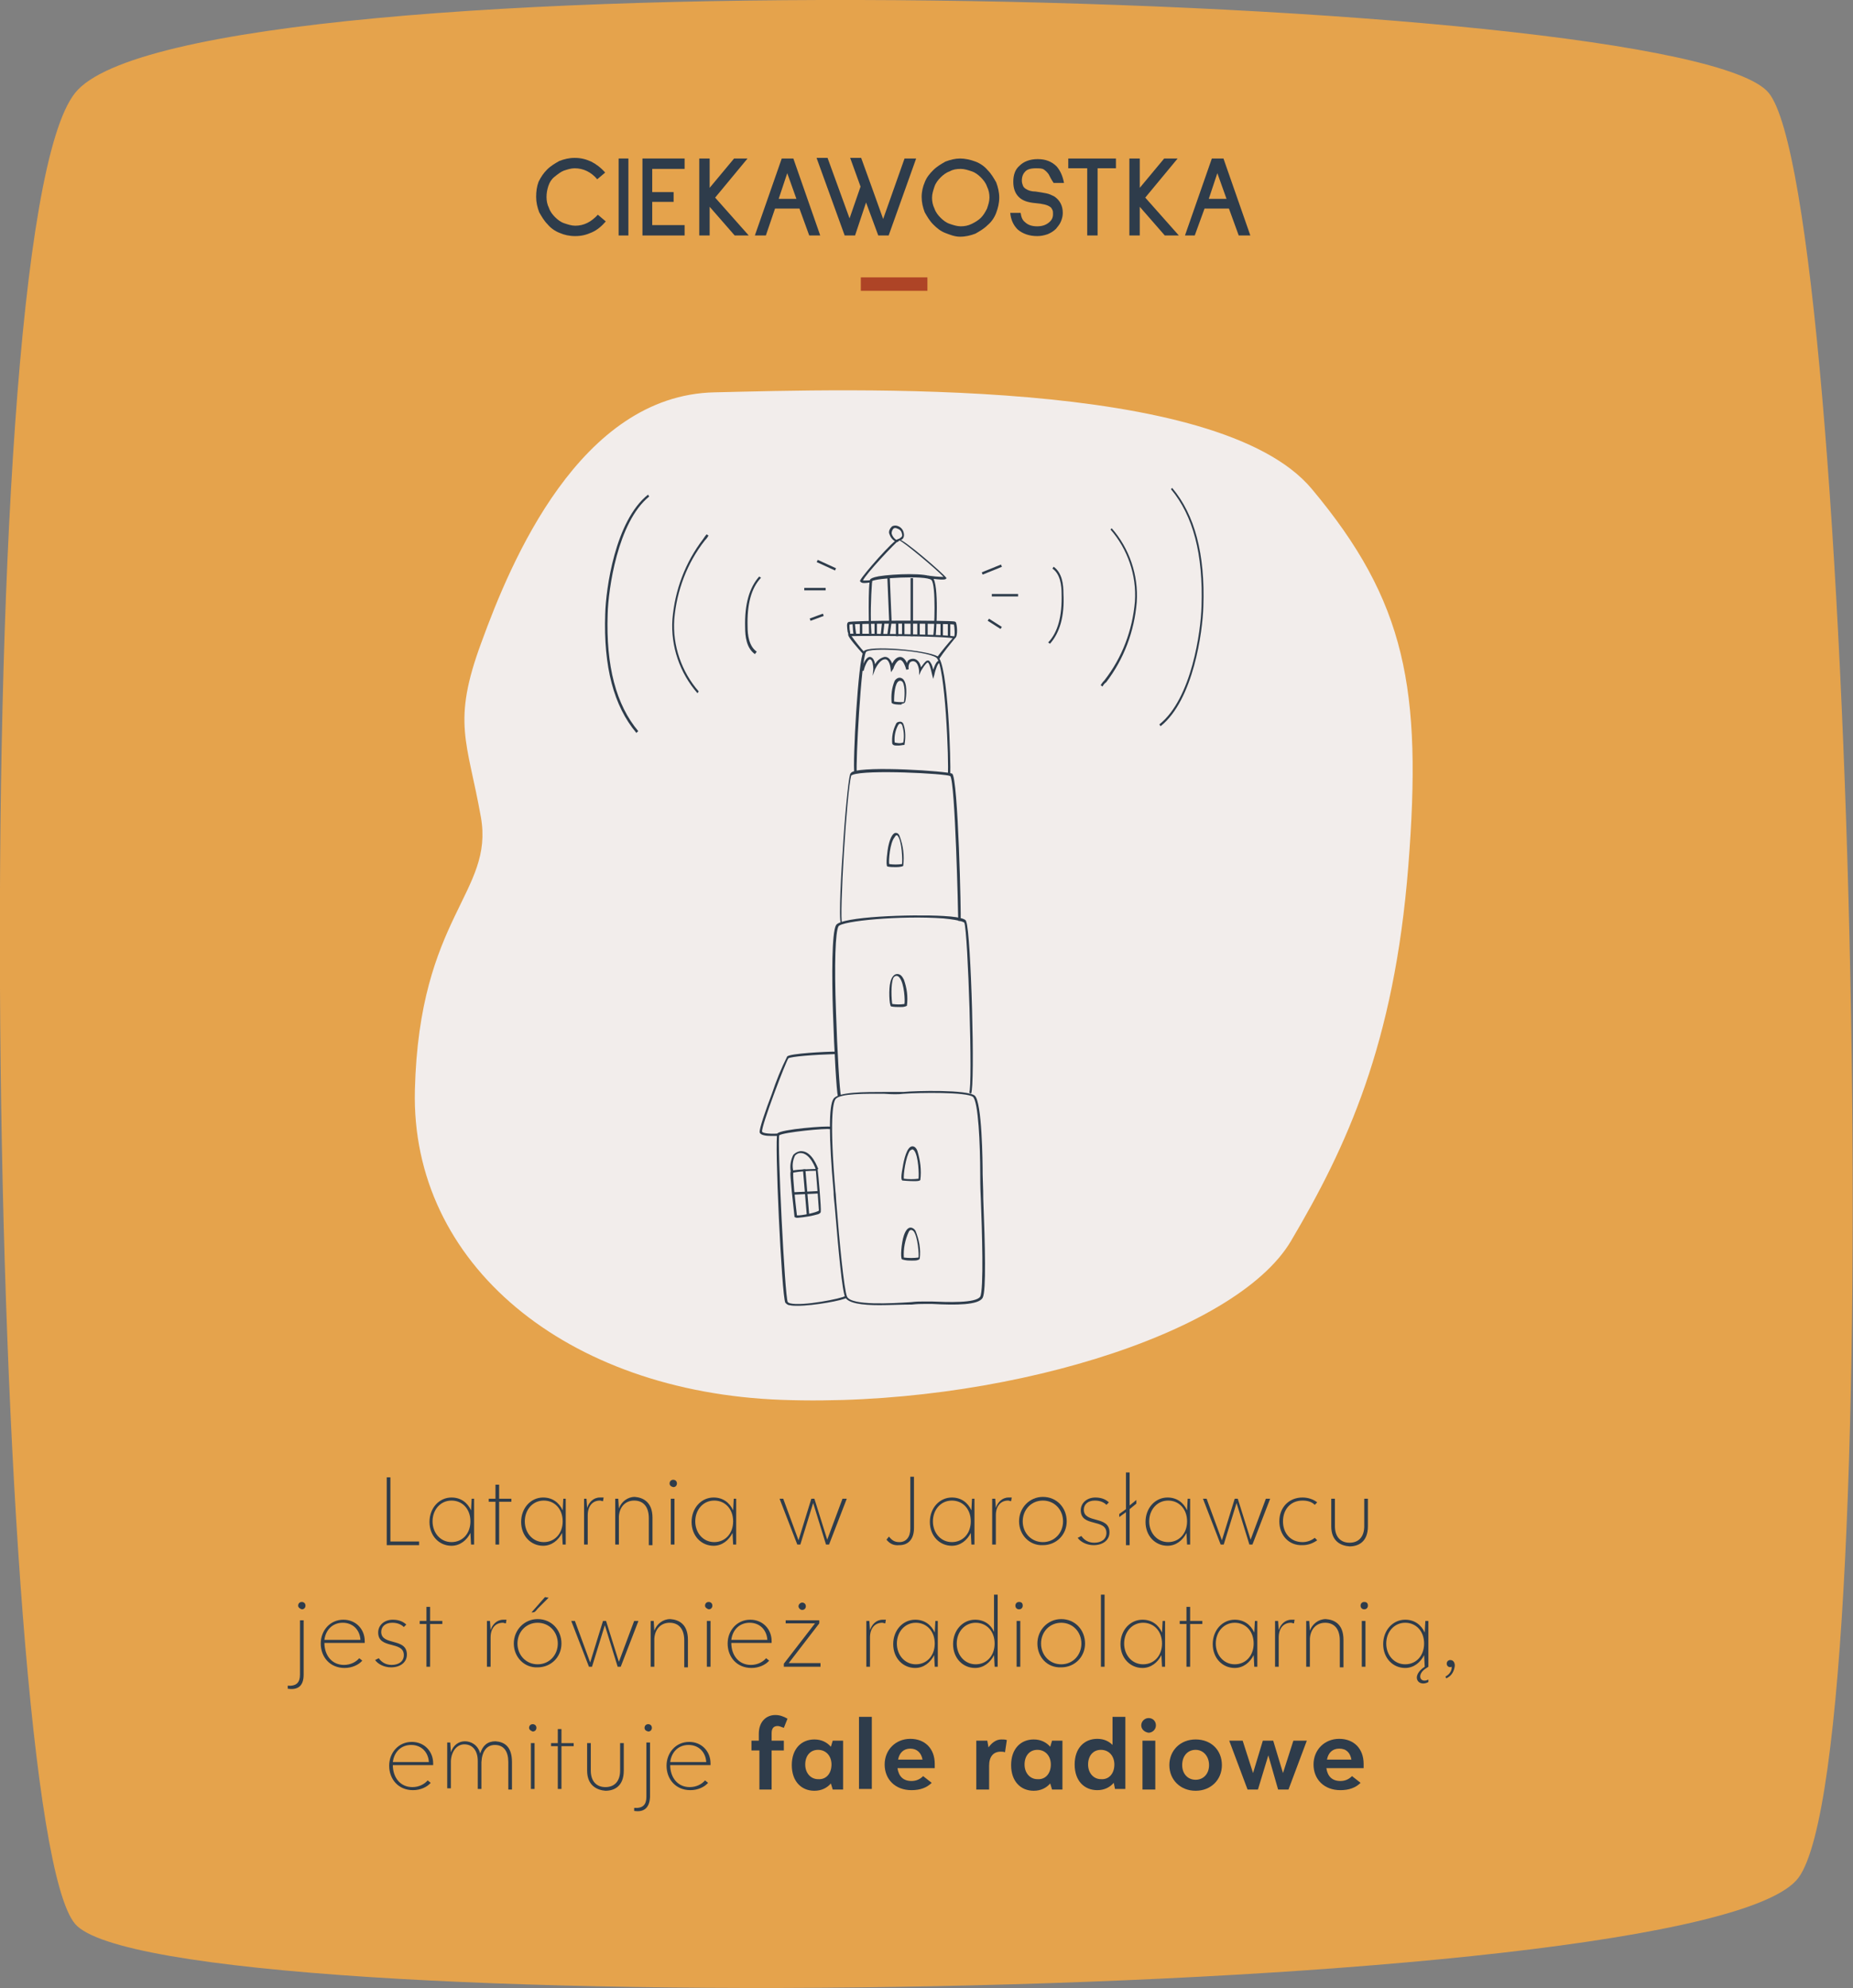 <?xml version="1.0" encoding="utf-8"?>
<!-- Generator: Adobe Illustrator 24.0.3, SVG Export Plug-In . SVG Version: 6.00 Build 0)  -->
<svg version="1.1" id="Layer_1" xmlns="http://www.w3.org/2000/svg" xmlns:xlink="http://www.w3.org/1999/xlink" x="0px" y="0px"
	 viewBox="0 0 303.3 325.4" style="enable-background:new 0 0 303.3 325.4;" xml:space="preserve">
<rect x="0" y="0" width="303.3" height="325.4" fill="#808080" stroke="none"/>
<style type="text/css">
	.st0{fill:#E5A34C;}
	.st1{enable-background:new    ;}
	.st2{fill:#2E3C4B;}
	.st3{fill:#AE4426;}
	.st4{fill:#F2EDEB;}
</style>
<g id="Group_389" transform="translate(-1070.847 -555.866)">
	<g id="CIEKAWOSTKA" transform="translate(1070.847 555.866)">
		<path id="Path_1283" class="st0" d="M12.3,15.2c18.6-23.3,263.3-17,277.2,0s20.1,271.2,4.9,292.1s-268,24-282.1,7.6
			S-6.3,38.4,12.3,15.2z"/>
		<g id="CIEKAWOSTKA-2" transform="translate(86.956 23.543)">
			<g class="st1">
				<path class="st2" d="M4.7,14.6c-0.8-0.3-1.5-0.8-2-1.4c-0.6-0.6-1-1.3-1.4-2c-0.3-0.8-0.5-1.6-0.5-2.5S0.9,7,1.2,6.2
					C1.6,5.4,2,4.8,2.6,4.2c0.6-0.6,1.3-1,2-1.4c0.8-0.3,1.6-0.5,2.5-0.5c1,0,1.8,0.2,2.7,0.6c0.8,0.4,1.6,1,2.3,1.8l-1.3,1.1
					C9.8,4.6,8.5,4,7.1,4C6.5,4,5.9,4.2,5.3,4.4C4.8,4.6,4.3,5,3.8,5.4s-0.8,0.9-1,1.5C2.6,7.5,2.5,8.1,2.5,8.7
					c0,0.6,0.1,1.2,0.4,1.8c0.2,0.6,0.6,1.1,1,1.5c0.4,0.4,0.9,0.8,1.5,1c0.6,0.2,1.2,0.4,1.8,0.4c1.4,0,2.6-0.6,3.7-1.8l1.3,1.1
					c-0.7,0.8-1.4,1.4-2.3,1.8s-1.7,0.6-2.7,0.6C6.2,15.1,5.4,14.9,4.7,14.6z"/>
				<path class="st2" d="M14.3,15V2.4h1.6V15H14.3z"/>
				<path class="st2" d="M18.2,15V2.4h6.9v1.7h-5.3v3.8h3.5v1.6h-3.5v3.8h5.3V15H18.2z"/>
				<path class="st2" d="M33.3,15l-4.1-4.7V15h-1.7V2.4h1.7v4.8l4-4.8h2.2l-5.3,6.4l5.5,6.2H33.3z"/>
				<path class="st2" d="M45.5,15l-1.6-4.4h-4L38.4,15h-1.8L41,2.4h1.9L47.3,15H45.5z M41.9,4.8L40.5,9h2.9L41.9,4.8z"/>
				<path class="st2" d="M58.5,15h-1.7l-2-5.4L53,15h-1.7L46.7,2.3h1.8l3.6,9.9l1.8-5.2l-1.7-4.7h1.8L55.7,7l1.9,5.3l3.5-9.9H63
					L58.5,15z"/>
				<path class="st2" d="M67.8,14.6c-0.8-0.3-1.4-0.8-2-1.4c-0.6-0.6-1-1.3-1.4-2c-0.3-0.8-0.5-1.6-0.5-2.5s0.2-1.7,0.5-2.4
					c0.3-0.8,0.8-1.4,1.4-2c0.6-0.6,1.3-1,2-1.4c0.8-0.3,1.6-0.5,2.4-0.5s1.7,0.2,2.5,0.5c0.8,0.3,1.5,0.8,2,1.4
					c0.6,0.6,1,1.3,1.4,2c0.3,0.8,0.5,1.6,0.5,2.5s-0.2,1.7-0.5,2.5c-0.3,0.8-0.8,1.5-1.4,2c-0.6,0.6-1.3,1-2,1.4
					c-0.8,0.3-1.6,0.5-2.5,0.5S68.6,14.9,67.8,14.6z M68.5,4.5c-0.6,0.2-1.1,0.6-1.5,1S66.2,6.4,66,7c-0.2,0.6-0.4,1.2-0.4,1.8
					c0,0.6,0.1,1.2,0.4,1.8c0.2,0.6,0.6,1.1,1,1.5c0.4,0.4,0.9,0.8,1.5,1s1.2,0.4,1.8,0.4c0.6,0,1.2-0.1,1.8-0.4s1.1-0.6,1.5-1
					c0.4-0.4,0.7-0.9,1-1.5c0.2-0.6,0.4-1.2,0.4-1.8c0-0.6-0.1-1.2-0.4-1.8c-0.2-0.6-0.6-1.1-1-1.5s-0.9-0.8-1.5-1s-1.2-0.4-1.8-0.4
					C69.6,4.1,69,4.2,68.5,4.5z"/>
				<path class="st2" d="M84.7,5c-0.2-0.3-0.5-0.6-0.8-0.8c-0.3-0.2-0.8-0.2-1.3-0.2c-0.9,0-1.5,0.2-1.8,0.6
					c-0.3,0.3-0.5,0.8-0.5,1.4c0,0.4,0.1,0.6,0.2,0.9c0.1,0.2,0.3,0.4,0.5,0.5c0.3,0.2,0.8,0.4,1.5,0.4c0.7,0.1,1.3,0.2,1.8,0.3
					s0.9,0.3,1.3,0.5c0.9,0.6,1.4,1.5,1.4,2.7c0,0.5-0.1,0.9-0.3,1.4s-0.5,0.8-0.8,1.2c-0.4,0.4-0.9,0.7-1.4,0.9
					c-0.6,0.2-1.1,0.3-1.7,0.3c-1.3,0-2.4-0.4-3.2-1.1c-0.7-0.7-1.1-1.6-1.2-2.7l0,0h1.7c0.1,0.7,0.3,1.2,0.7,1.5
					c0.5,0.5,1.2,0.7,2,0.7c0.8,0,1.4-0.2,1.9-0.6c0.5-0.4,0.7-0.8,0.7-1.4c0-0.3,0-0.5-0.1-0.7s-0.2-0.4-0.4-0.5
					c-0.4-0.3-1.2-0.5-2.4-0.6c-1.2-0.1-2.1-0.4-2.7-1c-0.6-0.6-0.9-1.4-0.9-2.5c0-1.1,0.3-2,1-2.6c0.7-0.7,1.7-1.1,3-1.1
					c1.3,0,2.3,0.4,3.1,1.2c0.6,0.7,1,1.6,1.2,2.7h-1.7C85.1,5.8,84.9,5.4,84.7,5z"/>
				<path class="st2" d="M92.7,4v11H91V4h-3.1V2.4h7.8V4H92.7z"/>
				<path class="st2" d="M103.7,15l-4.1-4.7V15h-1.7V2.4h1.7v4.8l4-4.8h2.2l-5.3,6.4l5.5,6.2H103.7z"/>
				<path class="st2" d="M115.8,15l-1.6-4.4h-4l-1.6,4.4H107l4.4-12.6h1.9l4.4,12.6H115.8z M112.3,4.8L110.9,9h2.9L112.3,4.8z"/>
			</g>
		</g>
		<rect id="Rectangle_45" x="140.9" y="45.4" class="st3" width="10.9" height="2.2"/>
		<g id="Group_181" transform="translate(67.908 63.916)">
			<path id="Path_1327" class="st4" d="M10.9,41.2C15.7,28,27,0.8,49,0.3s82.4-2.6,97.8,15.8s18.1,32.7,15.8,61.8
				s-10.1,45.9-19.2,61.3s-48.2,27.3-83.4,26s-60.7-22.2-60-50.7s13-32.3,10.8-44.7S6,54.4,10.9,41.2z"/>
		</g>
		<g class="st1">
			<path class="st2" d="M68.6,252.3v0.6h-5.3v-11.1h0.6v10.5H68.6z"/>
			<path class="st2" d="M77.6,245.3v7.5h-0.5l-0.1-1.9c-0.6,1.2-1.7,2.1-3.1,2.1c-2,0-3.6-1.6-3.6-3.9c0-2.3,1.6-4,3.6-4
				c1.5,0,2.6,0.8,3.2,2.1l0.1-1.9H77.6z M77,249c0-2-1.3-3.4-3.1-3.4c-1.8,0-3.1,1.5-3.1,3.4c0,1.9,1.3,3.4,3.1,3.4S77,251,77,249z
				"/>
			<path class="st2" d="M83.7,245.8h-2v7h-0.6v-7H80v-0.5h1.1V243h0.6v2.3h2V245.8z"/>
			<path class="st2" d="M92.6,245.3v7.5h-0.5l-0.1-1.9c-0.6,1.2-1.7,2.1-3.1,2.1c-2,0-3.6-1.6-3.6-3.9c0-2.3,1.6-4,3.6-4
				c1.5,0,2.6,0.8,3.2,2.1l0.1-1.9H92.6z M92.1,249c0-2-1.3-3.4-3.1-3.4c-1.8,0-3.1,1.5-3.1,3.4c0,1.9,1.3,3.4,3.1,3.4
				S92.1,251,92.1,249z"/>
			<path class="st2" d="M98.8,245.1l-0.1,0.6c-0.2,0-0.3-0.1-0.5-0.1c-1.2,0-2,0.9-2,2.4v4.8h-0.6v-7.5H96l0.1,1.5
				c0.3-0.9,1-1.7,2.1-1.7C98.5,245.1,98.6,245.1,98.8,245.1z"/>
			<path class="st2" d="M106.8,248.4v4.5h-0.6v-4.4c0-2-1-2.9-2.4-2.9c-1.4,0-2.4,1-2.5,2.6v4.6h-0.6v-7.5h0.5l0.1,1.6
				c0.4-1.1,1.4-1.9,2.6-1.9C105.2,245.1,106.8,245.8,106.8,248.4z"/>
			<path class="st2" d="M109.6,242.8c0-0.3,0.2-0.6,0.6-0.6c0.3,0,0.6,0.2,0.6,0.6c0,0.3-0.2,0.6-0.6,0.6
				C109.8,243.3,109.6,243.1,109.6,242.8z M109.8,245.3h0.6v7.5h-0.6V245.3z"/>
			<path class="st2" d="M120.5,245.3v7.5H120l-0.1-1.9c-0.6,1.2-1.7,2.1-3.1,2.1c-2,0-3.6-1.6-3.6-3.9c0-2.3,1.6-4,3.6-4
				c1.5,0,2.6,0.8,3.2,2.1l0.1-1.9H120.5z M120,249c0-2-1.3-3.4-3.1-3.4c-1.8,0-3.1,1.5-3.1,3.4c0,1.9,1.3,3.4,3.1,3.4
				S120,251,120,249z"/>
			<path class="st2" d="M138.6,245.3l-2.9,7.5h-0.5l-2.1-6.8l-2.1,6.8h-0.5l-2.9-7.5h0.6l2.5,6.8l2.1-6.8h0.5l2.1,6.7l2.5-6.7H138.6
				z"/>
			<path class="st2" d="M145.1,252l0.4-0.5c0.5,0.6,0.9,0.9,1.7,0.9c1.1,0,1.8-0.8,1.8-2.2v-8.5h0.6v8.4c0,1.9-1,2.8-2.4,2.8
				C146.2,253,145.6,252.6,145.1,252z"/>
			<path class="st2" d="M159.5,245.3v7.5H159l-0.1-1.9c-0.6,1.2-1.7,2.1-3.1,2.1c-2,0-3.6-1.6-3.6-3.9c0-2.3,1.6-4,3.6-4
				c1.5,0,2.6,0.8,3.2,2.1l0.1-1.9H159.5z M158.9,249c0-2-1.3-3.4-3.1-3.4c-1.8,0-3.1,1.5-3.1,3.4c0,1.9,1.3,3.4,3.1,3.4
				S158.9,251,158.9,249z"/>
			<path class="st2" d="M165.6,245.1l-0.1,0.6c-0.2,0-0.3-0.1-0.5-0.1c-1.2,0-2,0.9-2,2.4v4.8h-0.6v-7.5h0.5l0.1,1.5
				c0.3-0.9,1-1.7,2.1-1.7C165.3,245.1,165.5,245.1,165.6,245.1z"/>
			<path class="st2" d="M166.8,249c0-2.2,1.7-4,3.9-4c2.3,0,3.9,1.8,3.9,4c0,2.2-1.7,3.9-3.9,3.9C168.5,253,166.8,251.2,166.8,249z
				 M174,249c0-1.9-1.4-3.4-3.3-3.4c-1.9,0-3.3,1.5-3.3,3.4c0,1.9,1.4,3.4,3.3,3.4C172.6,252.4,174,250.9,174,249z"/>
			<path class="st2" d="M177,251.4c0.4,0.6,1.1,1.1,2.1,1.1c1.2,0,2-0.6,2-1.6c0-2.4-4.2-0.9-4.2-3.7c0-1.2,1-2.1,2.4-2.1
				c1.1,0,1.8,0.4,2.2,0.8l-0.4,0.4c-0.4-0.4-1-0.7-1.9-0.7c-1.1,0-1.8,0.6-1.8,1.5c0,2.3,4.2,0.9,4.2,3.7c0,1.3-1.1,2.1-2.6,2.1
				c-1.2,0-2.2-0.6-2.6-1.2L177,251.4z"/>
			<path class="st2" d="M186,246.1l-1.1,0.9v5.9h-0.6v-5.4l-1.1,0.8v-0.5l1.1-0.8V241h0.6v5.4l1.1-0.9V246.1z"/>
			<path class="st2" d="M194.8,245.3v7.5h-0.5l-0.1-1.9c-0.6,1.2-1.7,2.1-3.1,2.1c-2,0-3.6-1.6-3.6-3.9c0-2.3,1.6-4,3.6-4
				c1.5,0,2.6,0.8,3.2,2.1l0.1-1.9H194.8z M194.3,249c0-2-1.3-3.4-3.1-3.4c-1.8,0-3.1,1.5-3.1,3.4c0,1.9,1.3,3.4,3.1,3.4
				S194.3,251,194.3,249z"/>
			<path class="st2" d="M207.9,245.3l-2.9,7.5h-0.5l-2.1-6.8l-2.1,6.8h-0.5l-2.9-7.5h0.6l2.5,6.8l2.1-6.8h0.5l2.1,6.7l2.5-6.7H207.9
				z"/>
			<path class="st2" d="M209.4,249c0-2.2,1.5-3.9,3.8-3.9c0.9,0,1.8,0.3,2.4,0.8l-0.4,0.4c-0.5-0.5-1.2-0.7-2-0.7
				c-2,0-3.2,1.5-3.2,3.4c0,1.9,1.2,3.4,3.2,3.4c0.8,0,1.5-0.3,2-0.7l0.4,0.4c-0.7,0.5-1.5,0.8-2.4,0.8
				C210.9,253,209.4,251.2,209.4,249z"/>
			<path class="st2" d="M217.9,249.8v-4.5h0.6v4.5c0,1.7,0.9,2.7,2.4,2.7c1.6,0,2.4-1.1,2.4-2.7v-4.5h0.6v4.5c0,2.6-1.6,3.3-3,3.3
				C219.5,253,217.9,252.3,217.9,249.8z"/>
		</g>
		<g class="st1">
			<path class="st2" d="M47.1,276.4v-0.5c1.4,0.1,2-0.5,2-1.8v-8.9h0.6v8.9C49.7,276.2,48.5,276.6,47.1,276.4z M48.8,262.8
				c0-0.3,0.2-0.6,0.6-0.6c0.3,0,0.6,0.2,0.6,0.6c0,0.3-0.2,0.6-0.6,0.6C49.1,263.3,48.8,263.1,48.8,262.8z"/>
			<path class="st2" d="M53.1,268.9L53.1,268.9c0,2,1.2,3.6,3.2,3.6c1.1,0,2-0.5,2.5-1.1l0.5,0.4c-0.6,0.7-1.7,1.2-2.9,1.2
				c-2.4,0-3.9-1.8-3.9-4c0-2.1,1.5-3.9,3.7-3.9c2.1,0,3.5,1.6,3.5,3.5v0.3H53.1z M53.1,268.4H59c-0.1-1.6-1.2-2.8-2.9-2.8
				S53.3,266.8,53.1,268.4z"/>
			<path class="st2" d="M62,271.4c0.4,0.6,1.1,1.1,2.1,1.1c1.2,0,2-0.6,2-1.6c0-2.4-4.2-0.9-4.2-3.7c0-1.2,1-2.1,2.4-2.1
				c1.1,0,1.8,0.4,2.2,0.8l-0.4,0.4c-0.4-0.4-1-0.7-1.9-0.7c-1.1,0-1.8,0.6-1.8,1.5c0,2.3,4.2,0.9,4.2,3.7c0,1.3-1.1,2.1-2.6,2.1
				c-1.2,0-2.2-0.6-2.6-1.2L62,271.4z"/>
			<path class="st2" d="M72.4,265.8h-2v7h-0.6v-7h-1.1v-0.5h1.1V263h0.6v2.3h2V265.8z"/>
			<path class="st2" d="M82.9,265.1l-0.1,0.6c-0.2,0-0.3-0.1-0.5-0.1c-1.2,0-2,0.9-2,2.4v4.8h-0.6v-7.5h0.5l0.1,1.5
				c0.3-0.9,1-1.7,2.1-1.7C82.6,265.1,82.8,265.1,82.9,265.1z"/>
			<path class="st2" d="M84.1,269c0-2.2,1.7-4,3.9-4c2.3,0,3.9,1.8,3.9,4c0,2.2-1.7,3.9-3.9,3.9C85.8,273,84.1,271.2,84.1,269z
				 M91.3,269c0-1.9-1.4-3.4-3.3-3.4c-1.9,0-3.3,1.5-3.3,3.4c0,1.9,1.4,3.4,3.3,3.4C89.9,272.4,91.3,270.9,91.3,269z M87.2,263.9H87
				l2.2-2.5l0.6,0.1l-1.8,1.8C87.6,263.8,87.5,263.9,87.2,263.9z"/>
			<path class="st2" d="M104.5,265.3l-2.9,7.5h-0.5L99,266l-2.1,6.8h-0.5l-2.9-7.5h0.6l2.5,6.8l2.1-6.8h0.5l2.1,6.7l2.5-6.7H104.5z"
				/>
			<path class="st2" d="M112.6,268.4v4.5H112v-4.4c0-2-1-2.9-2.4-2.9c-1.4,0-2.4,1-2.5,2.6v4.6h-0.6v-7.5h0.5l0.1,1.6
				c0.4-1.1,1.4-1.9,2.6-1.9C111.1,265.1,112.6,265.8,112.6,268.4z"/>
			<path class="st2" d="M115.4,262.8c0-0.3,0.2-0.6,0.6-0.6c0.3,0,0.6,0.2,0.6,0.6c0,0.3-0.2,0.6-0.6,0.6
				C115.7,263.3,115.4,263.1,115.4,262.8z M115.7,265.3h0.6v7.5h-0.6V265.3z"/>
			<path class="st2" d="M119.7,268.9L119.7,268.9c0,2,1.2,3.6,3.2,3.6c1.1,0,2-0.5,2.5-1.1l0.5,0.4c-0.6,0.7-1.7,1.2-2.9,1.2
				c-2.4,0-3.9-1.8-3.9-4c0-2.1,1.5-3.9,3.7-3.9c2.1,0,3.5,1.6,3.5,3.5v0.3H119.7z M119.7,268.4h5.9c-0.1-1.6-1.2-2.8-2.9-2.8
				S119.9,266.8,119.7,268.4z"/>
			<path class="st2" d="M134.3,272.3v0.5h-6v-0.5l5.1-6.6h-4.8v-0.5h5.5v0.5l-5,6.5H134.3z M130.7,262.9c0-0.3,0.3-0.6,0.6-0.6
				c0.3,0,0.6,0.2,0.6,0.6s-0.3,0.6-0.6,0.6C131,263.5,130.7,263.2,130.7,262.9z"/>
			<path class="st2" d="M145,265.1l-0.1,0.6c-0.2,0-0.3-0.1-0.5-0.1c-1.2,0-2,0.9-2,2.4v4.8h-0.6v-7.5h0.5l0.1,1.5
				c0.3-0.9,1-1.7,2.1-1.7C144.7,265.1,144.8,265.1,145,265.1z"/>
			<path class="st2" d="M153.5,265.3v7.5H153l-0.1-1.9c-0.6,1.2-1.7,2.1-3.1,2.1c-2,0-3.6-1.6-3.6-3.9c0-2.3,1.6-4,3.6-4
				c1.5,0,2.6,0.8,3.2,2.1l0.1-1.9H153.5z M153,269c0-2-1.3-3.4-3.1-3.4c-1.8,0-3.1,1.5-3.1,3.4c0,1.9,1.3,3.4,3.1,3.4
				S153,271,153,269z"/>
			<path class="st2" d="M163.3,261v11.8h-0.5l-0.1-1.9c-0.6,1.2-1.7,2.1-3.1,2.1c-2,0-3.6-1.6-3.6-3.9c0-2.3,1.6-4,3.6-4
				c1.5,0,2.6,0.8,3.1,2V261H163.3z M162.8,269c0-2-1.3-3.4-3.1-3.4c-1.8,0-3.1,1.5-3.1,3.4c0,1.9,1.3,3.4,3.1,3.4
				S162.8,271,162.8,269z"/>
			<path class="st2" d="M166.2,262.8c0-0.3,0.2-0.6,0.6-0.6s0.6,0.2,0.6,0.6c0,0.3-0.2,0.6-0.6,0.6S166.2,263.1,166.2,262.8z
				 M166.4,265.3h0.6v7.5h-0.6V265.3z"/>
			<path class="st2" d="M169.8,269c0-2.2,1.7-4,3.9-4c2.3,0,3.9,1.8,3.9,4c0,2.2-1.7,3.9-3.9,3.9C171.4,273,169.8,271.2,169.8,269z
				 M177,269c0-1.9-1.4-3.4-3.3-3.4c-1.9,0-3.3,1.5-3.3,3.4c0,1.9,1.4,3.4,3.3,3.4C175.6,272.4,177,270.9,177,269z"/>
			<path class="st2" d="M180.2,261h0.6v11.8h-0.6V261z"/>
			<path class="st2" d="M190.7,265.3v7.5h-0.5l-0.1-1.9c-0.6,1.2-1.7,2.1-3.1,2.1c-2,0-3.6-1.6-3.6-3.9c0-2.3,1.6-4,3.6-4
				c1.5,0,2.6,0.8,3.2,2.1l0.1-1.9H190.7z M190.2,269c0-2-1.3-3.4-3.1-3.4c-1.8,0-3.1,1.5-3.1,3.4c0,1.9,1.3,3.4,3.1,3.4
				S190.2,271,190.2,269z"/>
			<path class="st2" d="M196.8,265.8h-2v7h-0.6v-7h-1.1v-0.5h1.1V263h0.6v2.3h2V265.8z"/>
			<path class="st2" d="M205.8,265.3v7.5h-0.5l-0.1-1.9c-0.6,1.2-1.7,2.1-3.1,2.1c-2,0-3.6-1.6-3.6-3.9c0-2.3,1.6-4,3.6-4
				c1.5,0,2.6,0.8,3.2,2.1l0.1-1.9H205.8z M205.2,269c0-2-1.3-3.4-3.1-3.4c-1.8,0-3.1,1.5-3.1,3.4c0,1.9,1.3,3.4,3.1,3.4
				S205.2,271,205.2,269z"/>
			<path class="st2" d="M211.9,265.1l-0.1,0.6c-0.2,0-0.3-0.1-0.5-0.1c-1.2,0-2,0.9-2,2.4v4.8h-0.6v-7.5h0.5l0.1,1.5
				c0.3-0.9,1-1.7,2.1-1.7C211.6,265.1,211.8,265.1,211.9,265.1z"/>
			<path class="st2" d="M219.9,268.4v4.5h-0.6v-4.4c0-2-1-2.9-2.4-2.9c-1.4,0-2.4,1-2.5,2.6v4.6h-0.6v-7.5h0.5l0.1,1.6
				c0.4-1.1,1.4-1.9,2.6-1.9C218.4,265.1,219.9,265.8,219.9,268.4z"/>
			<path class="st2" d="M222.7,262.8c0-0.3,0.2-0.6,0.6-0.6s0.6,0.2,0.6,0.6c0,0.3-0.2,0.6-0.6,0.6S222.7,263.1,222.7,262.8z
				 M222.9,265.3h0.6v7.5h-0.6V265.3z"/>
			<path class="st2" d="M233.8,275.3c-0.7,0.4-1.5,0.3-1.8-0.3c-0.3-0.6,0.1-1.5,1.2-2.2l-0.1-1.9c-0.6,1.2-1.7,2.1-3.1,2.1
				c-2,0-3.6-1.6-3.6-3.9c0-2.3,1.6-4,3.6-4c1.5,0,2.6,0.8,3.2,2.1l0.1-1.9h0.5v7.5h0l-0.3,0.2c-1.7,1-1.1,2.6,0.3,1.9L233.8,275.3z
				 M233.1,269c0-2-1.3-3.4-3.1-3.4c-1.8,0-3.1,1.5-3.1,3.4c0,1.9,1.3,3.4,3.1,3.4S233.1,271,233.1,269z"/>
			<path class="st2" d="M236.6,274.4c0.8-0.4,1.1-1.2,1-1.6c-0.4,0.2-0.8-0.1-0.8-0.5c0-0.3,0.2-0.6,0.6-0.6c0.5,0,0.8,0.5,0.7,1.1
				c-0.1,0.6-0.4,1.5-1.4,1.9L236.6,274.4z"/>
		</g>
		<g class="st1">
			<path class="st2" d="M64.3,288.9L64.3,288.9c0,2,1.2,3.6,3.2,3.6c1.1,0,2-0.5,2.5-1.1l0.5,0.4c-0.6,0.7-1.7,1.2-2.9,1.2
				c-2.4,0-3.9-1.8-3.9-4c0-2.1,1.5-3.9,3.7-3.9c2.1,0,3.5,1.6,3.5,3.5v0.3H64.3z M64.3,288.4h5.9c-0.1-1.6-1.2-2.8-2.9-2.8
				S64.5,286.8,64.3,288.4z"/>
			<path class="st2" d="M83.8,288.4v4.5h-0.6v-4.5c0-1.7-0.7-2.8-2.2-2.8c-1.3,0-2.1,1-2.2,2.8v4.4h-0.6v-4.6c0-1.6-0.8-2.7-2.2-2.7
				c-1.2,0-2.1,1.1-2.2,2.7v4.5h-0.6v-7.5h0.5l0.1,1.6c0.4-1.2,1.3-1.8,2.3-1.8c0.9,0,2.1,0.5,2.5,2c0.4-1.3,1.2-2,2.5-2
				C82.5,285.1,83.8,285.8,83.8,288.4z"/>
			<path class="st2" d="M86.6,282.8c0-0.3,0.2-0.6,0.6-0.6c0.3,0,0.6,0.2,0.6,0.6c0,0.3-0.2,0.6-0.6,0.6
				C86.9,283.3,86.6,283.1,86.6,282.8z M86.9,285.3h0.6v7.5h-0.6V285.3z"/>
			<path class="st2" d="M93.9,285.8h-2v7h-0.6v-7h-1.1v-0.5h1.1V283h0.6v2.3h2V285.8z"/>
			<path class="st2" d="M96.1,289.8v-4.5h0.6v4.5c0,1.7,0.9,2.7,2.4,2.7c1.6,0,2.4-1.1,2.4-2.7v-4.5h0.6v4.5c0,2.6-1.6,3.3-3,3.3
				C97.8,293,96.1,292.3,96.1,289.8z"/>
			<path class="st2" d="M103.8,296.4v-0.5c1.4,0.1,2-0.5,2-1.8v-8.9h0.6v8.9C106.3,296.2,105.1,296.6,103.8,296.4z M105.5,282.8
				c0-0.3,0.2-0.6,0.6-0.6c0.3,0,0.6,0.2,0.6,0.6c0,0.3-0.2,0.6-0.6,0.6C105.7,283.3,105.5,283.1,105.5,282.8z"/>
			<path class="st2" d="M109.7,288.9L109.7,288.9c0,2,1.2,3.6,3.2,3.6c1.1,0,2-0.5,2.5-1.1l0.5,0.4c-0.6,0.7-1.7,1.2-2.9,1.2
				c-2.4,0-3.9-1.8-3.9-4c0-2.1,1.5-3.9,3.7-3.9c2.1,0,3.5,1.6,3.5,3.5v0.3H109.7z M109.7,288.4h5.9c-0.1-1.6-1.2-2.8-2.9-2.8
				S109.9,286.8,109.7,288.4z"/>
		</g>
		<g class="st1">
			<path class="st2" d="M126.3,283.7v1.2h2v1.6h-2v6.4h-2v-6.4H123v-1.6h1.2v-1.1c0-2.1,1.3-3.1,2.7-3.1c0.7,0,1.3,0.2,2,0.6
				l-0.6,1.5c-0.5-0.2-0.8-0.3-1-0.3C126.6,282.5,126.3,282.9,126.3,283.7z"/>
			<path class="st2" d="M138,284.9v8h-1.7l-0.3-1c-0.6,0.7-1.5,1.2-2.7,1.2c-2.1,0-3.7-1.5-3.7-4.2s1.6-4.2,3.7-4.2
				c1.2,0,2.1,0.5,2.7,1.2l0.3-1H138z M136.1,288.8c0-1.4-0.9-2.4-2.2-2.4c-1.3,0-2.1,1-2.1,2.4s0.9,2.4,2.1,2.4
				C135.2,291.3,136.1,290.3,136.1,288.8z"/>
			<path class="st2" d="M140.6,281h2.1v11.8h-2.1V281z"/>
			<path class="st2" d="M153,289.4h-6.1c0.2,1.3,0.9,2.1,2.3,2.1c0.8,0,1.4-0.3,1.9-0.8l1.4,1.1c-0.8,0.8-1.9,1.2-3.3,1.2
				c-2.7,0-4.4-1.8-4.4-4.2c0-2.4,1.8-4.2,4.2-4.2c2.4,0,4,1.6,4,4.1V289.4z M147,288h4c-0.2-1.1-0.9-1.8-2-1.8
				C147.9,286.2,147.2,286.9,147,288z"/>
			<path class="st2" d="M164.8,284.8l-0.3,2c-0.2-0.1-0.5-0.1-0.7-0.1c-1.2,0-1.9,0.8-1.9,2.3v3.9h-2.1v-8h1.8l0.2,1.1
				c0.5-0.7,1.2-1.3,2.1-1.3C164.3,284.7,164.5,284.7,164.8,284.8z"/>
			<path class="st2" d="M173.9,284.9v8h-1.7l-0.3-1c-0.6,0.7-1.5,1.2-2.7,1.2c-2.1,0-3.7-1.5-3.7-4.2s1.6-4.2,3.7-4.2
				c1.2,0,2.1,0.5,2.7,1.2l0.3-1H173.9z M172,288.8c0-1.4-0.9-2.4-2.2-2.4c-1.3,0-2.1,1-2.1,2.4s0.9,2.4,2.1,2.4
				C171.1,291.3,172,290.3,172,288.8z"/>
			<path class="st2" d="M184.2,281v11.8h-1.7l-0.2-1c-0.6,0.7-1.5,1.2-2.7,1.2c-2.1,0-3.7-1.5-3.7-4.2s1.6-4.2,3.7-4.2
				c1.1,0,1.9,0.4,2.5,1V281H184.2z M182.4,288.8c0-1.4-0.9-2.4-2.2-2.4c-1.3,0-2.1,1-2.1,2.4s0.9,2.4,2.1,2.4
				C181.5,291.3,182.4,290.3,182.4,288.8z"/>
			<path class="st2" d="M186.8,282.4c0-0.7,0.6-1.2,1.2-1.2c0.7,0,1.2,0.5,1.2,1.2c0,0.7-0.6,1.2-1.2,1.2
				C187.3,283.5,186.8,283,186.8,282.4z M187,284.9h2.1v8H187V284.9z"/>
			<path class="st2" d="M191.4,288.9c0-2.4,1.8-4.2,4.3-4.2c2.6,0,4.3,1.8,4.3,4.2c0,2.4-1.8,4.2-4.3,4.2
				C193.2,293.1,191.4,291.3,191.4,288.9z M197.9,288.9c0-1.4-0.9-2.5-2.2-2.5c-1.3,0-2.2,1-2.2,2.5c0,1.4,0.9,2.4,2.2,2.4
				C197,291.3,197.9,290.3,197.9,288.9z"/>
			<path class="st2" d="M213.9,284.9l-3,8h-1.7l-1.6-5.6l-1.7,5.6h-1.7l-3-8h2.2l1.7,5.3l1.6-5.3h1.7l1.6,5.3l1.7-5.3H213.9z"/>
			<path class="st2" d="M223.2,289.4h-6.1c0.2,1.3,0.9,2.1,2.3,2.1c0.8,0,1.4-0.3,1.9-0.8l1.4,1.1c-0.8,0.8-1.9,1.2-3.3,1.2
				c-2.7,0-4.4-1.8-4.4-4.2c0-2.4,1.8-4.2,4.2-4.2c2.4,0,4,1.6,4,4.1V289.4z M217.2,288h4c-0.2-1.1-0.8-1.8-2-1.8
				C218.1,286.2,217.4,286.9,217.2,288z"/>
		</g>
	</g>
	<g id="jarosławiec" transform="translate(1195.189 641.888)">
		<path id="Path_2155" class="st2" d="M19.6,127.6c-2.8,0-5.1-0.3-5.6-1.3l0,0c-0.5-1-1.1-7.6-1.7-14.8c-0.1-1-0.2-1.8-0.2-2.5
			c-0.8-9-0.8-14.1,0-15.2s5-1.1,8.4-1.1c1.3,0,2.4,0,3,0c2.1-0.2,10.5-0.4,11.7,0.6c1.2,1,1.3,10.9,1.3,12.9c0,0.7,0.1,2.2,0.1,4
			c0.3,7.6,0.5,15.1-0.1,16.2c-0.7,1.2-4.4,1.2-8.2,1c-0.6,0-1.1,0-1.5,0c-0.4,0-1,0-1.9,0.1C23,127.5,21.2,127.6,19.6,127.6z
			 M14.3,126.2c0.7,1.5,7.3,1.1,10.5,0.9c0.8-0.1,1.5-0.1,1.9-0.1c0.4,0,0.9,0,1.5,0c2.5,0.1,7.2,0.3,7.9-0.8
			c0.6-1.1,0.3-10.8,0.1-16c-0.1-1.9-0.1-3.4-0.1-4.1c0-4.7-0.3-11.9-1.2-12.6c-1-0.8-8.7-0.7-11.4-0.5c-0.7,0.1-1.8,0.1-3.1,0
			c-2.9,0-7.3-0.1-8,0.9c-0.4,0.6-1,3.3,0,15c0.1,0.7,0.1,1.6,0.2,2.5C13,116.6,13.8,125.1,14.3,126.2L14.3,126.2z"/>
		<path id="Path_2156" class="st2" d="M12.8,93.4c-0.2-0.7-0.6-7.2-0.8-13.7c-0.2-5.9-0.2-13.1,0.5-14.3c0.8-1.4,12.3-1.8,17.6-1.5
			c3.5,0.2,3.7,0.7,3.7,0.9c0.8,1.7,1.5,27,0.8,28.2l-0.3-0.2c0.6-1-0.2-26.3-0.8-27.8c0,0-0.3-0.4-3.4-0.7
			c-7-0.5-16.7,0.4-17.2,1.3c-0.5,0.9-0.7,6-0.4,14.1c0.2,6.4,0.6,12.9,0.8,13.6L12.8,93.4z"/>
		<path id="Path_2157" class="st2" d="M13.3,65.2c-0.4-0.8,0.1-9.4,0.3-12c0.3-5.3,0.9-11.5,1.2-12.5c0.1-0.2,0.2-0.3,0.4-0.4
			c2.3-1,15.5-0.1,16.3,0.3c1,0.5,1.5,23.8,1.4,24.1l-0.4,0c0-1.3-0.5-22.8-1.3-23.7c-0.7-0.4-13.8-1.1-16-0.2
			c-0.2,0.1-0.2,0.1-0.2,0.1c-0.7,2.1-2,23.2-1.5,24.3L13.3,65.2z"/>
		<path id="Path_2158" class="st2" d="M31.2,40.7l-0.4,0c0.2-1.5-0.4-18.1-1.9-19.1c-1.9-1.2-11-1.7-11.5-0.9
			c-0.8,1.3-1.7,18.3-1.5,19.7l-0.4,0.1c-0.3-1.5,0.6-18.6,1.5-19.9c0.8-1.1,10.4-0.2,12.1,0.8C30.9,22.4,31.3,39.3,31.2,40.7z"/>
		<path id="Path_2159" class="st2" d="M29.4,21.8L29,21.6c0.9-1.2,1.8-2.3,2.8-3.4c0.2-0.1,0.1-1.6,0-2c-1.1-0.2-16.3-0.2-17.1,0
			c0,0.4,0,0.8,0.1,1.2c0,0.2,0,0.3,0.1,0.5c0.7,1,1.5,2,2.3,2.9L16.9,21c-0.9-1-2.4-2.7-2.4-3.1c0-0.2,0-0.3-0.1-0.5
			c-0.1-0.8-0.2-1.4,0.1-1.6c0.4-0.3,16.4-0.3,17.4-0.1c0.1,0,0.1,0.1,0.2,0.1c0.2,0.3,0.4,2.3-0.1,2.6
			C31.1,19.5,30.2,20.6,29.4,21.8z"/>
		<path id="Path_2160" class="st2" d="M28.8,18.1L28.4,18c0.2-0.7,0.5-8.4-0.3-9.1c-0.9-0.8-9.2-0.3-9.7,0.2
			c-0.2,2.9-0.3,5.8-0.1,8.6l-0.4,0c0-0.1-0.2-8.3,0.2-8.9c0.1-0.1,0.3-0.3,1.4-0.5c2.4-0.4,8-0.6,8.8,0.2
			C29.4,9.5,28.9,17.7,28.8,18.1z"/>
		<path id="Path_2161" class="st2" d="M17.2,9.4c-0.3,0-0.5,0-0.7-0.2c-0.1-0.1-0.1-0.2,0-0.3c0.3-0.7,5.4-6.6,6.2-6.7h0
			c0.9,0,7.5,5.8,7.8,6.3l0.1,0.1l-0.1,0.1c-0.1,0.1-0.2,0.3-3-0.1l0.1-0.4c0.8,0.1,1.6,0.2,2.5,0.2c-1-1.1-6.7-5.9-7.3-6
			C22.2,2.8,17.3,8,16.9,9c0.5,0,0.9,0,1.4-0.1l0.1,0.4C17.9,9.3,17.6,9.4,17.2,9.4z"/>
		<path id="Path_2162" class="st2" d="M22.5,2.7c-0.1,0-0.2,0-0.3-0.1c-0.5-0.3-0.8-0.7-1-1.3c-0.1-0.4,0.1-0.8,0.4-1.1
			C21.8,0,22.1,0,22.3,0l0,0c0.7,0.1,1.2,0.6,1.3,1.3c0.1,0.5-0.1,1-0.6,1.1c-0.1,0-0.2,0.1-0.2,0.1C22.7,2.6,22.6,2.7,22.5,2.7z
			 M22.2,0.4c-0.1,0-0.2,0-0.3,0.1c-0.2,0.2-0.3,0.5-0.3,0.8c0.1,0.4,0.4,0.8,0.7,1c0.1,0,0.2,0.1,0.3,0c0.1-0.1,0.2-0.1,0.3-0.2
			c0.3-0.2,0.5-0.3,0.4-0.7c-0.1-0.6-0.4-0.8-1-1l0,0C22.2,0.4,22.2,0.4,22.2,0.4L22.2,0.4z"/>
		<path id="Path_2163" class="st2" d="M31.9,18.5c-1-0.4-12.8-0.5-17.2-0.4v-0.4c0.7,0,16.1,0,17.4,0.5L31.9,18.5z"/>
		<path id="Path_2164" class="st2" d="M15.6,18c-0.2,0-0.3,0-0.4-2.1l0.4,0c0,0.6,0.1,1.2,0.2,1.9l-0.2,0.1V18z"/>
		<path id="Path_2165" class="st2" d="M16.4,17.9c0-0.7,0-1.3,0-2l0.4,0c0,0.6,0,1.3,0,1.9L16.4,17.9z"/>
		<rect id="Rectangle_243" x="18.8" y="15.9" class="st2" width="0.4" height="2"/>
		
			<rect id="Rectangle_244" x="19.1" y="16.7" transform="matrix(0.108 -0.994 0.994 0.108 1.152 35.012)" class="st2" width="2" height="0.4"/>
		<rect id="Rectangle_245" x="22.3" y="15.8" class="st2" width="0.4" height="2.3"/>
		<rect id="Rectangle_246" x="23.3" y="15.8" class="st2" width="0.4" height="2.1"/>
		<rect id="Rectangle_247" x="25.8" y="15.8" class="st2" width="0.4" height="2.2"/>
		<rect id="Rectangle_248" x="27.1" y="15.8" class="st2" width="0.4" height="2.3"/>
		<rect id="Rectangle_249" x="29.6" y="15.9" class="st2" width="0.4" height="2.2"/>
		<rect id="Rectangle_250" x="30.8" y="15.9" class="st2" width="0.4" height="2.4"/>
		<path id="Path_2166" class="st2" d="M21.3,17.9l-0.4-0.1l0.3-2.1l-0.3-7.2l0.4,0l0.3,7.2L21.3,17.9z"/>
		<rect id="Rectangle_251" x="24.7" y="8.6" class="st2" width="0.4" height="9.5"/>
		<path id="Path_2167" class="st2" d="M6.2,127.7c-0.4,0-0.9,0-1.3-0.1c-0.3,0-0.5-0.2-0.7-0.4c-0.6-1.1-1.8-27-1.3-27.7
			s8.3-1.3,8.7-1.1c0.1,0,0.2,0.1,0.2,0.2h-0.4h0.2l-0.1,0.2c-0.5-0.2-7.7,0.5-8.3,1c-0.3,1.4,0.9,26.4,1.4,27.3
			c0,0,0.1,0.1,0.4,0.2c2,0.5,8.5-0.8,9-1.2l0.2,0.3C13.7,126.8,8.9,127.7,6.2,127.7z"/>
		<path id="Path_2168" class="st2" d="M1.9,99.9c-0.8,0-1.8-0.1-1.9-0.6C-0.1,98.8,1,95.6,2,93c0.7-2.1,1.5-4.1,2.5-6.1
			c0.4-0.5,6.3-0.8,8-0.8l0,0.4c-3.6,0.1-7.4,0.4-7.8,0.7c-0.4,0.5-4.5,11.2-4.3,12c0.1,0.3,1.5,0.4,2.7,0.3l0,0.4
			C2.7,99.9,2.3,99.9,1.9,99.9z"/>
		<path id="Path_2169" class="st2" d="M6.2,113.3c-0.1,0-0.3,0-0.4-0.1l-0.1,0l0-0.1c-0.8-7.1-0.7-7.3-0.6-7.4
			c0.1-0.1,0.2-0.3,4.2-0.4l0.2,0l0,0.2c0.1,0.6,0.6,6.3,0.5,6.8c0,0.2-0.2,0.3-0.4,0.4C8.6,113,7.4,113.2,6.2,113.3z M6.1,112.9
			c0.6,0.1,3.4-0.5,3.6-0.8c0-0.3-0.3-4-0.5-6.5c-1.2,0-2.5,0.1-3.7,0.3C5.4,106.6,5.8,110.4,6.1,112.9z"/>
		<path id="Path_2170" class="st2" d="M5.1,105.8c-0.2-1,0-2,0.4-2.8c0.3-0.3,0.6-0.5,1.1-0.6c2-0.2,2.9,2.8,3,2.9l-0.4,0.1
			c0,0-0.9-2.8-2.6-2.7c-0.3,0-0.6,0.2-0.8,0.4c-0.4,0.8-0.5,1.7-0.3,2.5L5.1,105.8z"/>
		
			<rect id="Rectangle_252" x="7.4" y="105.4" transform="matrix(0.996 -8.430394e-02 8.430394e-02 0.996 -9.176 1.029)" class="st2" width="0.4" height="7.5"/>
		
			<rect id="Rectangle_253" x="5.5" y="109" transform="matrix(0.999 -4.799268e-02 4.799268e-02 0.999 -5.231 0.49)" class="st2" width="4.2" height="0.4"/>
		<path id="Path_2171" class="st2" d="M25,120.3c-0.6,0-1.1,0-1.7-0.2l0,0c-0.3-0.2-0.1-2.7,0.3-3.9c0.3-0.9,0.7-1.3,1.1-1.3
			c0.3,0,0.6,0.2,0.8,0.5c0.6,1.5,0.9,3,0.7,4.6c-0.1,0.1-0.2,0.2-0.3,0.2C25.7,120.3,25.3,120.3,25,120.3z M23.6,119.8
			c0.8,0.1,1.6,0.1,2.4,0c0.1-0.4-0.1-3.4-0.8-4.3c-0.3-0.3-0.6-0.3-0.8,0.1C23.8,116.9,23.5,118.4,23.6,119.8L23.6,119.8z"/>
		<path id="Path_2172" class="st2" d="M25.2,107.3c-0.8,0-1.8-0.1-1.8-0.1l0,0c-0.1,0-0.4-0.1,0-2.1c0.2-1.3,0.7-3.5,1.6-3.5h0
			c0.3,0,0.6,0.2,0.8,0.7c0.5,1.6,0.7,3.2,0.5,4.8C26.2,107.3,25.7,107.3,25.2,107.3z M23.6,106.9c0.8,0.1,1.6,0.1,2.4,0
			c0.1-0.6,0-3.7-0.7-4.6c-0.1-0.1-0.2-0.2-0.3-0.2c-0.1,0-0.2,0.1-0.4,0.2C23.9,103.3,23.5,106.3,23.6,106.9L23.6,106.9z"/>
		<path id="Path_2173" class="st2" d="M23,78.8c-0.5,0-1,0-1.5-0.1c-0.3-0.2-0.4-2.9-0.1-4c0.2-0.8,0.6-1.3,1.1-1.3
			c0.5,0,0.8,0.3,1.1,0.9c0.5,1.4,0.7,2.8,0.5,4.3C23.7,78.8,23.4,78.8,23,78.8z M21.7,78.3c0.7,0.1,1.4,0.1,2,0
			c0.1-0.5,0-3.3-0.8-4.3c-0.3-0.4-0.7-0.4-1,0C21.4,75,21.6,77.8,21.7,78.3L21.7,78.3z"/>
		<path id="Path_2174" class="st2" d="M22.3,55.9c-0.5,0-0.9,0-1.4-0.1l0,0c-0.3-0.2,0-2.7,0.2-3.5c0.3-1.3,0.7-1.9,1.1-2
			c0.2,0,0.5,0,0.7,0.5c0.6,1.6,0.8,3.2,0.6,4.9C23.4,55.8,22.9,55.9,22.3,55.9z M21.2,55.4c0.7,0.1,1.4,0.1,2.1,0
			c0.1-0.5,0-3.8-0.7-4.6c-0.1-0.2-0.2-0.1-0.2-0.1c-0.1,0-0.2,0.1-0.3,0.3C21.3,51.9,21.1,54.9,21.2,55.4L21.2,55.4z"/>
		<path id="Path_2175" class="st2" d="M22.8,36c-0.2,0-0.3,0-0.5,0c-0.3,0-0.5-0.1-0.6-0.3c-0.1-1.1,0.1-2.2,0.6-3.2
			c0.1-0.3,0.4-0.4,0.7-0.4c0.3,0,0.5,0.2,0.6,0.6c0.3,1,0.3,2.1,0.1,3.2l0,0C23.4,35.9,23.1,36,22.8,36z M23,32.4
			c-0.1,0-0.2,0.1-0.3,0.2c-0.5,0.9-0.7,1.9-0.6,2.9c0.4,0.1,0.9,0.2,1.4,0c0.2-1,0.1-2-0.2-2.9C23.1,32.4,23,32.4,23,32.4L23,32.4z
			"/>
		<path id="Path_2176" class="st2" d="M23.1,29.3c-0.4,0-1.3,0-1.5-0.3c-0.1-1.2,0-2.4,0.5-3.6c0.2-0.3,0.5-0.5,0.8-0.5
			c0.3,0,0.6,0.2,0.7,0.4c0.7,1,0.3,3.4,0.2,3.6l0,0c-0.1,0.2-0.3,0.2-0.6,0.3C23.3,29.3,23.2,29.3,23.1,29.3z M22,28.8
			c0.5,0.1,1,0.1,1.6,0.1c0.1-0.4,0.3-2.5-0.2-3.3c-0.1-0.1-0.2-0.2-0.4-0.2c-0.2,0-0.3,0.1-0.4,0.2C22,26.3,22,28.4,22,28.8
			L22,28.8z"/>
		
			<rect id="Rectangle_254" x="36.3" y="7" transform="matrix(0.927 -0.375 0.375 0.927 7.605425e-02 14.776)" class="st2" width="3.4" height="0.4"/>
		<rect id="Rectangle_255" x="38" y="11.2" class="st2" width="4.3" height="0.4"/>
		
			<rect id="Rectangle_256" x="38.3" y="14.8" transform="matrix(0.539 -0.843 0.843 0.539 4.2 39.886)" class="st2" width="0.4" height="2.5"/>
		
			<rect id="Rectangle_257" x="10.7" y="4.9" transform="matrix(0.417 -0.909 0.909 0.417 0.418 13.658)" class="st2" width="0.4" height="3.3"/>
		<rect id="Rectangle_258" x="7.3" y="10.2" class="st2" width="3.5" height="0.4"/>
		
			<rect id="Rectangle_259" x="8.2" y="14.8" transform="matrix(0.938 -0.347 0.347 0.938 -4.636 4.175)" class="st2" width="2.3" height="0.4"/>
		<path id="Path_2177" class="st2" d="M28.4,25.1l-0.2-0.8c-0.2-1-0.5-1.9-0.7-1.9c-0.3,0.1-0.8,0.9-1.1,1.4l-0.3,0.7l0-0.7
			c0,0-0.1-1.6-1-1.6h0c-0.2,0-0.4,0.1-0.5,0.2c-0.2,0.3-0.3,0.7-0.2,1.1l-0.4,0.1c-0.1-0.4-0.5-1.6-1-1.6h0c-0.5,0-1,1-1.1,1.4
			L21.5,24l-0.1-0.8c0,0-0.2-1.5-1-1.3c-0.7,0.1-1.3,1.2-1.5,1.6l-0.4,1.1l0.1-1.1c0-0.5-0.1-1.5-0.5-1.6c-0.4-0.1-0.9,1.1-1.1,1.9
			l-0.4-0.1c0.1-0.4,0.7-2.3,1.5-2.2c0.5,0.1,0.7,0.7,0.8,1.2c0.3-0.6,0.8-1,1.5-1.2c0.7-0.1,1.1,0.6,1.3,1.1
			c0.2-0.5,0.7-1.1,1.3-1.1c0.5,0,0.9,0.5,1.1,1c0.1-0.2,0.1-0.3,0.2-0.4c0.2-0.2,0.5-0.3,0.8-0.3c0.8,0,1.2,0.8,1.3,1.4
			c0.3-0.4,0.7-1,1-1.1c0.1,0,0.2,0,0.3,0c0.4,0.4,0.6,0.9,0.7,1.5c0.3-0.8,0.6-1.6,1.1-1.5l-0.1,0.4l0,0c-0.2,0-0.6,0.9-0.8,1.9
			L28.4,25.1z"/>
	</g>
	<g id="Group_354" transform="translate(1169.911 635.727)">
		<path id="Path_2178" class="st2" d="M72.8,25.5l-0.3-0.2c1.6-1.7,2.3-4.3,2.2-8c0-1.3-0.2-3.2-1.5-4.1l0.2-0.3
			c1.4,1,1.6,2.9,1.6,4.4C75.2,21,74.4,23.7,72.8,25.5z"/>
		<path id="Path_2179" class="st2" d="M90.9,39l-0.2-0.3c5.3-4.2,6.8-15.3,6.9-19.3c0.3-8.6-1.4-14.9-5-19.2L92.8,0
			c3.7,4.4,5.4,10.8,5.1,19.4C97.8,23.4,96.3,34.7,90.9,39z"/>
		<path id="Path_2180" class="st2" d="M81.4,32.5l-0.3-0.2c0.1-0.2,0.3-0.5,0.6-0.8c2.9-3.7,4.6-8.2,5-12.9c0.3-4.3-1.2-8.6-4-11.8
			l0.2-0.2c2.9,3.3,4.4,7.7,4.1,12.1c-0.4,4.8-2.1,9.3-5,13.1C81.7,32,81.5,32.3,81.4,32.5z"/>
		<path id="Path_2181" class="st2" d="M24.5,27.2c-1.4-1-1.6-2.9-1.6-4.4c-0.1-3.8,0.7-6.5,2.3-8.3l0.3,0.2c-1.6,1.7-2.3,4.3-2.2,8
			c0,1.3,0.2,3.2,1.5,4.1L24.5,27.2z"/>
		<path id="Path_2182" class="st2" d="M5.1,40.1C1.4,35.7-0.3,29.3,0,20.6c0.1-4,1.6-15.2,7-19.5l0.2,0.3C2,5.6,0.5,16.7,0.4,20.6
			c-0.3,8.6,1.4,14.9,5,19.2L5.1,40.1z"/>
		<path id="Path_2183" class="st2" d="M15.1,33.6c-2.9-3.3-4.4-7.7-4.1-12.1c0.4-4.8,2.1-9.3,5-13.1c0.2-0.3,0.4-0.6,0.6-0.8
			l0.3,0.2c-0.1,0.2-0.3,0.5-0.6,0.8c-2.9,3.7-4.6,8.2-5,12.9c-0.3,4.3,1.2,8.6,4,11.8L15.1,33.6z"/>
	</g>
</g>
</svg>
